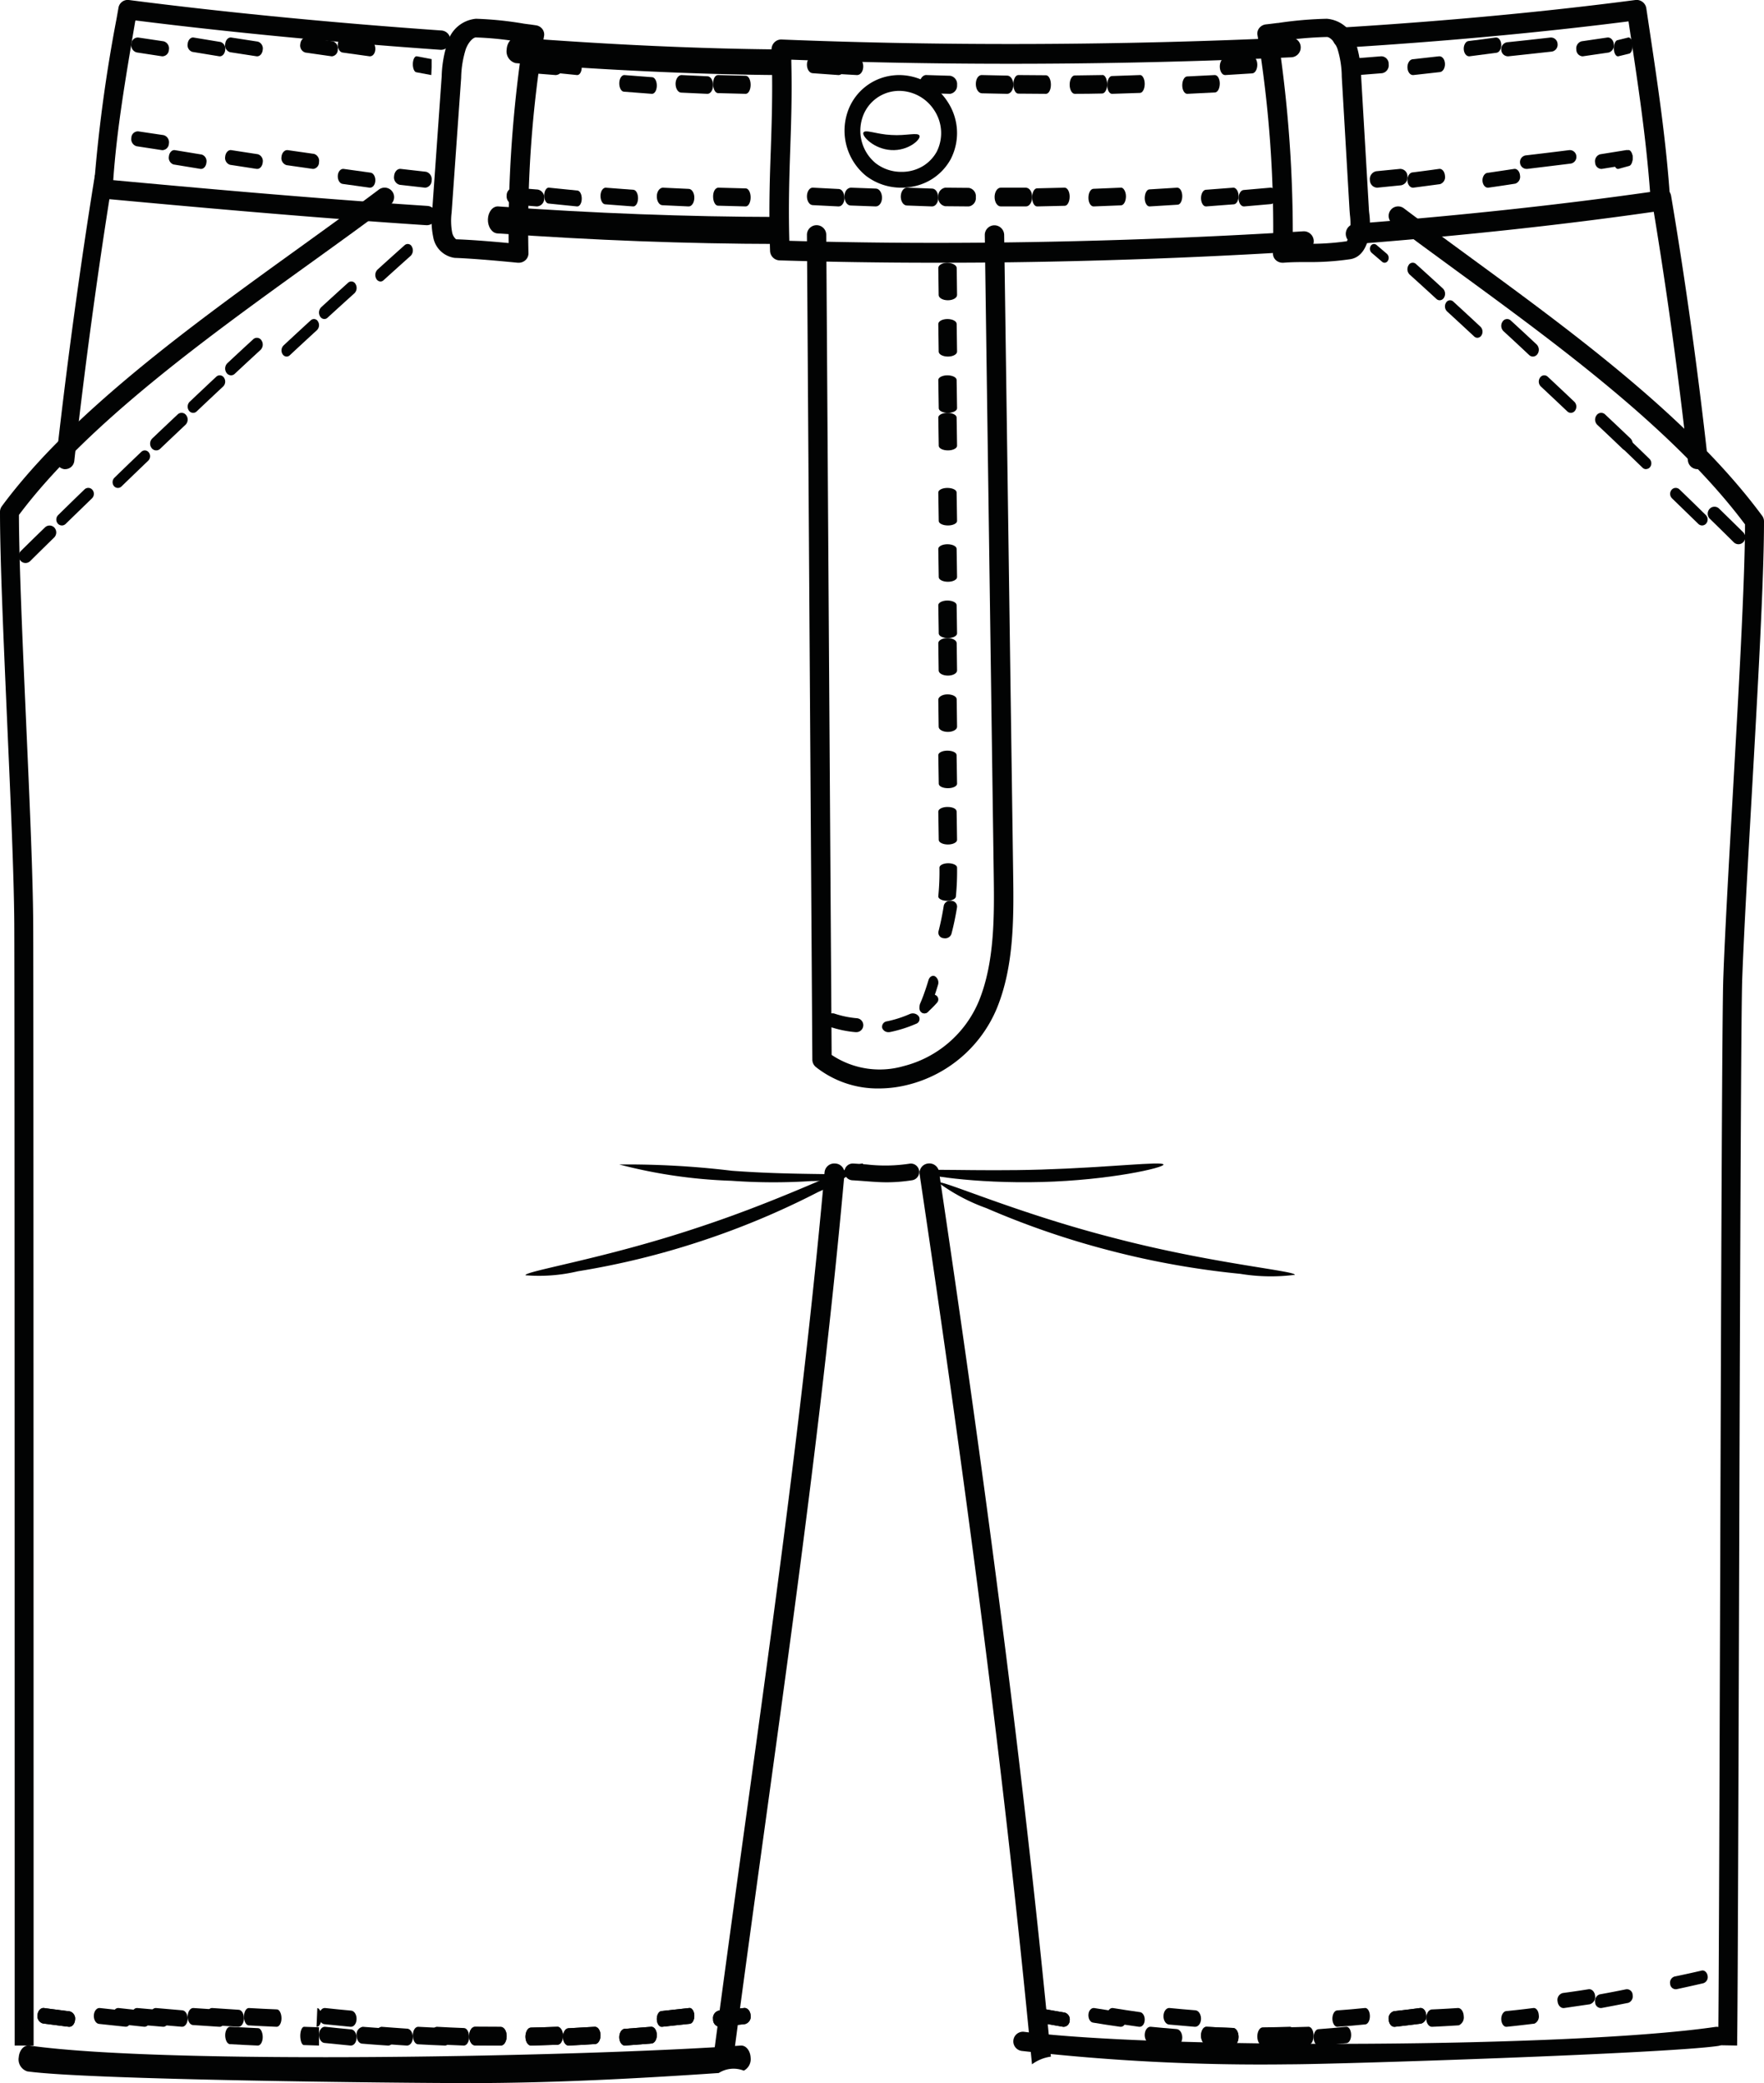 <svg id="Group_321" data-name="Group 321" xmlns="http://www.w3.org/2000/svg" width="94" height="111" viewBox="0 0 94 111">
  <path id="Fill_1" data-name="Fill 1" d="M17.759,12h-.033c-.682-.045-1.368-.091-2.054-.14C10.5,11.494,5.3,11.028.457,10.579A.511.511,0,0,1,0,10.037,80.678,80.678,0,0,1,1.211.993l.1-.566A.5.5,0,0,1,1.865,0C6.959.657,12.722,1.218,18.53,1.625A.512.512,0,0,1,19,2.156a.507.507,0,0,1-.5.5h0c-5.681-.4-11.286-.937-16.281-1.567L2.2,1.17C1.677,4.243,1.22,6.921,1.035,9.6c4.7.435,9.716.881,14.706,1.233q1.027.073,2.05.14A.515.515,0,0,1,17.759,12" transform="translate(5)" fill="#020303"/>
  <path id="Fill_3" data-name="Fill 3" d="M15.475,2h0C10.555,1.99,5.656,1.806.5,1.437.209,1.416-.014,1.078,0,.681S.26-.02.553,0c5.14.367,10.021.551,14.923.561.29,0,.525.323.524.72S15.764,2,15.475,2" transform="translate(26 11)" fill="#020303"/>
  <path id="Fill_5" data-name="Fill 5" d="M14.49,2h0C10.346,1.97,5.5,1.751.481,1.364A.642.642,0,0,1,0,.644C.017.267.256-.012.539,0c5,.385,9.829.6,13.953.633.282,0,.508.309.507.687S14.77,2,14.49,2" transform="translate(27 2)" fill="#020303"/>
  <path id="Fill_7" data-name="Fill 7" d="M8.879,12c-2.844,0-5.638-.042-8.339-.125a.525.525,0,0,1-.505-.506C.028,11.182.023,11,.02,10.82c-.049-1.828,0-3.363.055-4.847C.123,4.532.174,3.042.131,1.3c0-.2-.01-.4-.018-.6l0-.044A.533.533,0,0,1,.265.26.5.5,0,0,1,.653.106C9.366.458,18.742.422,27.768,0a.525.525,0,0,1,.544.5.526.526,0,0,1-.5.553c-8.863.413-18.062.457-26.645.127,0,.031,0,.061,0,.091.044,1.771-.008,3.277-.058,4.733S1.013,9,1.061,10.782c0,.017,0,.033,0,.05,3.487.1,7.125.133,10.819.094,5.469-.054,11.042-.257,16.566-.6a.529.529,0,0,1,.065,1.056c-5.542.347-11.134.551-16.62.605Q10.378,12,8.879,12" transform="translate(41 2)" fill="#020303"/>
  <path id="Fill_9" data-name="Fill 9" d="M1.235,13A.54.54,0,0,1,1.2,11.923c5.566-.431,10.855-1,15.729-1.693-.218-2.913-.627-5.636-1.1-8.764l-.049-.327c-4.706.6-9.827,1.072-15.23,1.405A.54.54,0,0,1,.489,1.468C6.061,1.124,11.331.632,16.152,0a.523.523,0,0,1,.578.452l.126.843c.5,3.331.932,6.208,1.143,9.358a.535.535,0,0,1-.447.571C12.523,11.957,7.046,12.552,1.275,13l-.039,0" transform="translate(71)" fill="#020303"/>
  <path id="Fill_11" data-name="Fill 11" d="M3.832,46A5.3,5.3,0,0,1,.478,44.859a.508.508,0,0,1-.19-.392L0,.513A.513.513,0,0,1,.513,0h0a.513.513,0,0,1,.516.506l.287,43.706a4.6,4.6,0,0,0,3.823.6,5.923,5.923,0,0,0,4.024-3.471c.857-2.1.821-4.631.789-6.867L9.477.523A.513.513,0,0,1,9.986.006a.521.521,0,0,1,.524.5l.478,33.952c.033,2.333.07,4.977-.864,7.263A6.953,6.953,0,0,1,5.4,45.8a6.383,6.383,0,0,1-1.567.2" transform="translate(43 12)" fill="#020303"/>
  <path id="Fill_13" data-name="Fill 13" d="M4.64,13a.337.337,0,0,1-.052,0c-1.463-.143-2.592-.23-3.355-.258a1.347,1.347,0,0,1-1.15-1.121,4.217,4.217,0,0,1-.055-1.353L.536,3.079A6.263,6.263,0,0,1,.849,1.266,1.737,1.737,0,0,1,2.359,0h.016A18.564,18.564,0,0,1,4.922.262L5.213.3l.012,0,.331.048a.522.522,0,0,1,.354.212.478.478,0,0,1,.076.392A62.081,62.081,0,0,0,5.16,12.476a.488.488,0,0,1-.16.387A.529.529,0,0,1,4.64,13ZM2.362.994h0c-.145,0-.392.235-.538.616a5.407,5.407,0,0,0-.25,1.522v.015l-.508,7.185a3.444,3.444,0,0,0,.028,1.052.651.651,0,0,0,.209.367c.639.02,1.582.087,2.8.2A68.648,68.648,0,0,1,4.859,1.258l-.048-.007-.049-.007a17.688,17.688,0,0,0-2.4-.249Z" transform="translate(23 1)" fill="#020303"/>
  <path id="Fill_15" data-name="Fill 15" d="M1.35,13a.534.534,0,0,1-.363-.139.474.474,0,0,1-.153-.38A63.555,63.555,0,0,0,.013.892.465.465,0,0,1,.094.507.529.529,0,0,1,.451.3C.656.279.861.252,1.066.226l.037,0A20.105,20.105,0,0,1,3.708,0,1.742,1.742,0,0,1,5.235,1.256,5.857,5.857,0,0,1,5.53,3.04l.413,7.05c0,.083.013.181.02.257a4.174,4.174,0,0,1-.03,1.325c-.085.306-.285,1.021-.967,1.138a14.669,14.669,0,0,1-2.364.154H2.588c-.463,0-.845.007-1.193.035A.376.376,0,0,1,1.35,13ZM3.705.971a20.463,20.463,0,0,0-2.461.212L1.134,1.2A69.989,69.989,0,0,1,1.888,12c.19-.005.38-.007.582-.01h.11a13.676,13.676,0,0,0,2.2-.137s0-.015.01-.034a2.311,2.311,0,0,0,.142-.4,3.881,3.881,0,0,0,0-.991v-.013c-.009-.1-.016-.2-.021-.276L4.5,3.093a5.126,5.126,0,0,0-.235-1.507C4.115,1.2,3.863.972,3.705.971Z" transform="translate(67 1)" fill="#020303"/>
  <path id="Fill_17" data-name="Fill 17" d="M3.041,6a3.074,3.074,0,0,1-1.9-.635A3.109,3.109,0,0,1,.149,2.02,2.883,2.883,0,0,1,2.53.026,3.02,3.02,0,0,1,2.923,0,3.082,3.082,0,0,1,5.477,1.394,3.026,3.026,0,0,1,5.66,4.483,2.924,2.924,0,0,1,4.638,5.559,3.022,3.022,0,0,1,3.041,6ZM2.92.842a2.1,2.1,0,0,0-.28.019A2.054,2.054,0,0,0,.95,2.29,2.243,2.243,0,0,0,1.667,4.7a2.219,2.219,0,0,0,1.371.458A2.177,2.177,0,0,0,4.19,4.845a2.071,2.071,0,0,0,.727-.763A2.205,2.205,0,0,0,4.774,1.86,2.238,2.238,0,0,0,2.92.842Z" transform="translate(45 4)" fill="#020303"/>
  <path id="Fill_19" data-name="Fill 19" d="M.482,16a.525.525,0,0,1-.056,0A.5.5,0,0,1,0,15.438C.539,10.579,1.283,5.1,2.043.42A.483.483,0,0,1,2.6.007a.5.5,0,0,1,.394.581C2.235,5.257,1.494,10.712.96,15.554A.49.49,0,0,1,.482,16" transform="translate(3 9)" fill="#020303"/>
  <path id="Fill_21" data-name="Fill 21" d="M2.471,15a.516.516,0,0,1-.525-.442C1.427,9.841.774,5.134.006.568A.5.5,0,0,1,.446.006a.526.526,0,0,1,.6.41C1.82,5,2.475,9.724,3,14.457a.5.5,0,0,1-.471.54.51.51,0,0,1-.054,0" transform="translate(88 10)" fill="#020303"/>
  <path id="Fill_23" data-name="Fill 23" d="M2.263,1C1.878,1,1.526.973,1.132.943.915.926.682.908.42.893A.447.447,0,0,1,.471,0C.739.016.978.034,1.2.051A8.557,8.557,0,0,0,3.487.005a.447.447,0,0,1,.135.883A8.7,8.7,0,0,1,2.263,1" transform="translate(45 62)" fill="#020303"/>
  <path id="Fill_25" data-name="Fill 25" d="M.782,99c0-3.358,0-56.623-.021-59.766-.015-2.565-.2-6.69-.376-10.679C.2,24.307,0,19.913,0,17.272a.506.506,0,0,1,.1-.3c3.7-5.012,10.2-9.7,15.946-13.84C17.521,2.067,18.916,1.061,20.192.1A.5.5,0,0,1,20.8.909c-1.283.966-2.683,1.975-4.165,3.043C11,8.009,4.629,12.6,1.009,17.439c.008,2.636.2,6.922.384,11.071.178,4,.362,8.133.377,10.718.019,3.145.02,56.413.021,59.772" transform="translate(0 10)" fill="#020303"/>
  <path id="Fill_27" data-name="Fill 27" d="M17.557,97.982c.078-4.439.152-53.487.273-56.832.087-2.432.288-5.961.5-9.7.318-5.6.648-11.394.659-14.506C15.227,11.918,9.062,7.41,3.616,3.429,2.42,2.554,1.29,1.728.2.909A.505.505,0,1,1,.809.1c1.083.815,2.21,1.639,3.4,2.512C9.765,6.673,16.057,11.274,19.9,16.482a.5.5,0,0,1,.1.3c0,3.1-.336,9.011-.661,14.729-.212,3.73-.412,7.253-.5,9.675-.12,3.336-.194,52.379-.272,56.813" transform="translate(74 11)" fill="#020303"/>
  <path id="Fill_29" data-name="Fill 29" d="M3,.239c.067.19-.591.813-1.516.757S-.071.254.006.073C.077-.133.712.16,1.5.193,2.287.248,2.935.027,3,.239" transform="translate(46 7)" fill="#020303"/>
  <path id="Fill_31" data-name="Fill 31" d="M13,.055c.024.17-2.865.834-6.485.93S-.017.595,0,.424C.015.231,2.921.432,6.5.322S12.977-.137,13,.055" transform="translate(49 62)" fill="#020303"/>
  <path id="Fill_33" data-name="Fill 33" d="M19,4.931a10.087,10.087,0,0,1-2.908-.053,44.894,44.894,0,0,1-6.9-1.228A44.7,44.7,0,0,1,2.561,1.377,9.978,9.978,0,0,1,0,.015c.09-.2,4.117,1.612,9.368,2.954C14.611,4.34,19.019,4.715,19,4.931" transform="translate(50 63)" fill="#020303"/>
  <path id="Fill_35" data-name="Fill 35" d="M0,.051A46.387,46.387,0,0,1,6.005.386C9.305.632,11.984.5,12,.65a5.141,5.141,0,0,1-1.754.284A31.158,31.158,0,0,1,5.968.919,26.939,26.939,0,0,1,0,.051" transform="translate(33 62)" fill="#020303"/>
  <path id="Fill_37" data-name="Fill 37" d="M0,5.954C-.03,5.73,4.173,5.081,9.136,3.429,14.107,1.8,17.9-.187,18,.014a9.256,9.256,0,0,1-2.394,1.5A42.687,42.687,0,0,1,9.352,4.137,42.361,42.361,0,0,1,2.789,5.743,8.982,8.982,0,0,1,0,5.954" transform="translate(28 62)" fill="#020303"/>
  <path id="Fill_39" data-name="Fill 39" d="M1.626,1H1.595A5.893,5.893,0,0,1,.258.727.373.373,0,1,1,.491.019,5.136,5.136,0,0,0,1.658.257.372.372,0,0,1,1.626,1" transform="translate(44 54)" fill="#020303"/>
  <path id="Fill_41" data-name="Fill 41" d="M.355,1A.35.35,0,0,1,.011.779.294.294,0,0,1,.268.422,6.093,6.093,0,0,0,1.478.035a.4.4,0,0,1,.481.121.27.27,0,0,1-.147.4A6.924,6.924,0,0,1,.442.991.434.434,0,0,1,.355,1" transform="translate(47 54)" fill="#020303"/>
  <path id="Fill_43" data-name="Fill 43" d="M.256,1A.256.256,0,0,1,.087.551,4.757,4.757,0,0,0,.551.087.256.256,0,0,1,.937.425,5.579,5.579,0,0,1,.425.937.259.259,0,0,1,.256,1" transform="translate(49 53)" fill="#020303"/>
  <path id="Fill_45" data-name="Fill 45" d="M.271,2a.219.219,0,0,1-.134-.047.425.425,0,0,1-.1-.488q.088-.2.167-.416Q.351.649.477.227C.532.043.69-.048.828.025A.4.4,0,0,1,.981.491Q.847.938.69,1.364.6,1.6.507,1.818A.268.268,0,0,1,.271,2" transform="translate(49 52)" fill="#020303"/>
  <path id="Fill_47" data-name="Fill 47" d="M.356,2a.43.43,0,0,1-.075-.007.3.3,0,0,1-.273-.354C.121,1.2.216.739.292.258A.347.347,0,0,1,.691,0,.312.312,0,0,1,1,.337C.919.832.82,1.313.7,1.764A.348.348,0,0,1,.356,2" transform="translate(50 48)" fill="#020303"/>
  <path id="Fill_49" data-name="Fill 49" d="M.469,2H.445C.186,1.993-.013,1.883,0,1.754A13.353,13.353,0,0,0,.062.236C.06.106.268,0,.527,0h0C.787,0,1,.1,1,.233A13.835,13.835,0,0,1,.936,1.778C.923,1.9.716,2,.469,2" transform="translate(50 46)" fill="#020303"/>
  <path id="Fill_51" data-name="Fill 51" d="M.512,2C.245,2,.026,1.892.024,1.757L0,.247C0,.112.215,0,.485,0,.791,0,.973.108.976.243L1,1.753C1,1.888.785,2,.516,2Z" transform="translate(50 43)" fill="#020303"/>
  <path id="Fill_53" data-name="Fill 53" d="M.512,2C.245,2,.028,1.9.025,1.767L0,.236C0,.107.214,0,.483,0h0C.754,0,.972.1.974.232L1,1.764C1,1.893.785,2,.516,2Z" transform="translate(50 40)" fill="#020303"/>
  <path id="Fill_55" data-name="Fill 55" d="M.51,2C.241,2,.023,1.88.02,1.73L0,.286C0,.135.215,0,.486,0h0C.759,0,.976.11.979.259L1,1.726C1,1.876.785,2,.514,2Z" transform="translate(50 37)" fill="#020303"/>
  <path id="Fill_57" data-name="Fill 57" d="M.511,2C.242,2,.023,1.88.02,1.731L0,.273C0,.123.216,0,.486,0s.49.119.493.269L1,1.727C1,1.877.785,2,.515,2Z" transform="translate(50 34)" fill="#020303"/>
  <path id="Fill_59" data-name="Fill 59" d="M.512,2C.245,2,.026,1.892.024,1.757L0,.247C0,.112.215,0,.485,0h0C.756,0,.973.108.976.243L1,1.753C1,1.888.785,2,.516,2Z" transform="translate(50 32)" fill="#020303"/>
  <path id="Fill_61" data-name="Fill 61" d="M.512,2C.245,2,.026,1.892.024,1.756L0,.248C0,.112.215,0,.485,0h0C.756,0,.973.108.976.244L1,1.753C1,1.888.785,2,.516,2Z" transform="translate(50 29)" fill="#020303"/>
  <path id="Fill_63" data-name="Fill 63" d="M.512,2C.245,2,.027,1.895.024,1.764L0,.24C0,.108.214,0,.483,0h0C.755,0,.972.105.975.236L1,1.76C1,1.892.785,2,.516,2Z" transform="translate(50 26)" fill="#020303"/>
  <path id="Fill_65" data-name="Fill 65" d="M.512,2C.245,2,.026,1.891.024,1.756L0,.248C0,.112.215,0,.485,0h0C.756,0,.973.109.976.244L1,1.753C1,1.888.785,2,.516,2Z" transform="translate(50 22)" fill="#020303"/>
  <path id="Fill_67" data-name="Fill 67" d="M.511,2C.244,2,.026,1.892.024,1.756L0,.248C0,.112.215,0,.484,0h0C.755,0,.973.108.976.244L1,1.753C1,1.888.785,2,.515,2Z" transform="translate(50 20)" fill="#020303"/>
  <path id="Fill_69" data-name="Fill 69" d="M.511,2c-.268,0-.487-.116-.49-.26L0,.264C0,.119.216,0,.486,0h0C.758,0,.976.116.978.26L1,1.736C1,1.881.785,2,.515,2Z" transform="translate(50 17)" fill="#020303"/>
  <path id="Fill_71" data-name="Fill 71" d="M.509,2C.241,2,.021,1.876.02,1.722L0,.283C0,.127.216,0,.487,0,.74.013.977.123.98.278L1,1.717C1,1.873.784,2,.513,2Z" transform="translate(50 14)" fill="#020303"/>
  <path id="Fill_73" data-name="Fill 73" d="M.359,2A.351.351,0,0,1,.1,1.885a.382.382,0,0,1,.013-.526Q.749.729,1.4.1A.351.351,0,0,1,1.9.118a.382.382,0,0,1-.016.525Q1.242,1.27.607,1.9A.353.353,0,0,1,.359,2" transform="translate(1 28)" fill="#020303"/>
  <path id="Fill_75" data-name="Fill 75" d="M.3,2a.291.291,0,0,1-.22-.1A.335.335,0,0,1,.1,1.446Q.794.763,1.5.082A.287.287,0,0,1,1.923.1.334.334,0,0,1,1.9.556Q1.2,1.235.5,1.916A.289.289,0,0,1,.3,2" transform="translate(3 26)" fill="#020303"/>
  <path id="Fill_77" data-name="Fill 77" d="M.285,2a.272.272,0,0,1-.213-.1A.333.333,0,0,1,.1,1.455Q.808.764,1.529.078a.266.266,0,0,1,.4.03A.333.333,0,0,1,1.9.547Q1.184,1.233.473,1.922A.272.272,0,0,1,.285,2" transform="translate(6 24)" fill="#020303"/>
  <path id="Fill_79" data-name="Fill 79" d="M.325,2a.31.31,0,0,1-.247-.126.39.39,0,0,1,.035-.509Q.787.723,1.466.085a.3.3,0,0,1,.458.043.388.388,0,0,1-.039.507Q1.207,1.273.536,1.913A.3.3,0,0,1,.325,2" transform="translate(8 22)" fill="#020303"/>
  <path id="Fill_81" data-name="Fill 81" d="M.293,2a.279.279,0,0,1-.225-.12.367.367,0,0,1,.038-.47Q.811.741,1.522.076a.268.268,0,0,1,.412.047.367.367,0,0,1-.041.47Q1.184,1.255.48,1.923A.269.269,0,0,1,.293,2" transform="translate(10 20)" fill="#020303"/>
  <path id="Fill_83" data-name="Fill 83" d="M.312,2a.3.3,0,0,1-.244-.136.4.4,0,0,1,.048-.51Q.8.713,1.494.078a.285.285,0,0,1,.439.06.4.4,0,0,1-.052.51Q1.193,1.28.508,1.92a.284.284,0,0,1-.2.08" transform="translate(12 18)" fill="#020303"/>
  <path id="Fill_85" data-name="Fill 85" d="M.274,2a.259.259,0,0,1-.216-.127.374.374,0,0,1,.048-.461Q.831.735,1.56.068a.245.245,0,0,1,.384.061A.373.373,0,0,1,1.892.59q-.726.665-1.45,1.341A.246.246,0,0,1,.274,2" transform="translate(15 17)" fill="#020303"/>
  <path id="Fill_87" data-name="Fill 87" d="M.284,2a.267.267,0,0,1-.227-.139.4.4,0,0,1,.057-.487Q.83.715,1.548.068a.251.251,0,0,1,.4.074.4.4,0,0,1-.061.486q-.716.645-1.431,1.3A.252.252,0,0,1,.284,2" transform="translate(17 15)" fill="#020303"/>
  <path id="Fill_89" data-name="Fill 89" d="M.277,2a.264.264,0,0,1-.225-.144.409.409,0,0,1,.062-.487Q.839.71,1.563.065a.242.242,0,0,1,.386.083.408.408,0,0,1-.066.485q-.721.644-1.444,1.3A.238.238,0,0,1,.277,2" transform="translate(20 13)" fill="#020303"/>
  <path id="Fill_91" data-name="Fill 91" d="M1.641,2a.352.352,0,0,1-.248-.1Q.758,1.27.113.643A.381.381,0,0,1,.1.117.351.351,0,0,1,.605.1Q1.25.729,1.888,1.359a.382.382,0,0,1,.013.526A.353.353,0,0,1,1.641,2" transform="translate(91 27)" fill="#020303"/>
  <path id="Fill_93" data-name="Fill 93" d="M1.7,2a.287.287,0,0,1-.2-.084Q.8,1.235.1.556A.335.335,0,0,1,.077.1.287.287,0,0,1,.5.083q.706.68,1.4,1.364a.335.335,0,0,1,.018.451A.289.289,0,0,1,1.7,2" transform="translate(89 26)" fill="#020303"/>
  <path id="Fill_95" data-name="Fill 95" d="M1.715,2a.268.268,0,0,1-.188-.078Q.817,1.233.1.547A.333.333,0,0,1,.07.107a.267.267,0,0,1,.4-.03Q1.192.764,1.9,1.455a.333.333,0,0,1,.024.44.272.272,0,0,1-.213.1" transform="translate(86 23)" fill="#020303"/>
  <path id="Fill_97" data-name="Fill 97" d="M1.675,2a.3.3,0,0,1-.211-.087Q.792,1.272.115.636A.388.388,0,0,1,.077.128.3.3,0,0,1,.534.085q.679.638,1.353,1.281a.389.389,0,0,1,.034.509A.309.309,0,0,1,1.675,2" transform="translate(85 22)" fill="#020303"/>
  <path id="Fill_99" data-name="Fill 99" d="M1.707,2a.27.27,0,0,1-.187-.077Q.816,1.256.107.593A.366.366,0,0,1,.066.123.267.267,0,0,1,.478.076q.71.664,1.416,1.333a.367.367,0,0,1,.038.47A.279.279,0,0,1,1.707,2" transform="translate(82 20)" fill="#020303"/>
  <path id="Fill_101" data-name="Fill 101" d="M1.687,2a.284.284,0,0,1-.2-.08Q.807,1.28.119.648A.4.4,0,0,1,.068.138.284.284,0,0,1,.506.078Q1.2.712,1.883,1.354a.4.4,0,0,1,.048.51A.3.3,0,0,1,1.687,2" transform="translate(80 17)" fill="#020303"/>
  <path id="Fill_103" data-name="Fill 103" d="M1.726,2a.245.245,0,0,1-.168-.069Q.833,1.256.107.59A.374.374,0,0,1,.056.129.245.245,0,0,1,.44.068q.728.667,1.454,1.345a.374.374,0,0,1,.048.461A.26.26,0,0,1,1.726,2" transform="translate(77 16)" fill="#020303"/>
  <path id="Fill_105" data-name="Fill 105" d="M1.716,2a.251.251,0,0,1-.17-.069Q.832,1.274.115.628A.4.4,0,0,1,.055.142a.251.251,0,0,1,.4-.074q.718.647,1.435,1.306a.4.4,0,0,1,.057.488A.268.268,0,0,1,1.716,2" transform="translate(75 14)" fill="#020303"/>
  <path id="Fill_107" data-name="Fill 107" d="M.781,1A.2.2,0,0,1,.653.951L.091.47A.292.292,0,0,1,.041.108.2.2,0,0,1,.347.049L.91.53A.292.292,0,0,1,.958.893.209.209,0,0,1,.781,1" transform="translate(73 13)" fill="#020303"/>
  <path id="Fill_109" data-name="Fill 109" d="M1.673,1a.283.283,0,0,1-.041,0L.287.794A.39.39,0,0,1,0,.35.348.348,0,0,1,.368,0l1.345.2A.39.39,0,0,1,2,.651.357.357,0,0,1,1.673,1" transform="translate(7 2)" fill="#020303"/>
  <path id="Fill_111" data-name="Fill 111" d="M1.719,1a.2.2,0,0,1-.033,0L.248.764A.376.376,0,0,1,0,.338C.02.128.163-.023.315,0L1.752.237A.374.374,0,0,1,2,.662C1.982.856,1.86,1,1.719,1" transform="translate(10 2)" fill="#020303"/>
  <path id="Fill_113" data-name="Fill 113" d="M1.709,1,1.676,1,.259.782A.382.382,0,0,1,0,.347C.02.132.164-.023.325,0L1.741.218A.382.382,0,0,1,2,.652C1.982.852,1.855,1,1.709,1" transform="translate(12 2)" fill="#020303"/>
  <path id="Fill_115" data-name="Fill 115" d="M1.7,1,1.668,1Q.968.9.269.8A.39.39,0,0,1,0,.359C.019.137.169-.019.333,0q.7.1,1.4.2A.389.389,0,0,1,2,.639.35.35,0,0,1,1.7,1" transform="translate(16 2)" fill="#020303"/>
  <path id="Fill_117" data-name="Fill 117" d="M1.718,1H1.692C1.212.934.733.869.254.8.1.779-.014.582,0,.362S.151-.019.309,0L1.745.2C1.9.219,2.013.416,2,.636S1.862,1,1.718,1" transform="translate(18 2)" fill="#020303"/>
  <path id="Fill_119" data-name="Fill 119" d="M.983,1,.179.849C.071.829-.009.622,0,.388S.107-.022.214,0L1,.15V.576Z" transform="translate(22 3)" fill="#020303"/>
  <path id="Fill_121" data-name="Fill 121" d="M1.623,1H1.6L.351.9A.431.431,0,0,1,0,.419.4.4,0,0,1,.4,0L1.647.1A.429.429,0,0,1,2,.579.413.413,0,0,1,1.623,1" transform="translate(28 3)" fill="#020303"/>
  <path id="Fill_123" data-name="Fill 123" d="M1.762,1H1.749Q.987.927.224.845C.093.832-.007.632,0,.4S.121-.021.253,0q.761.081,1.522.154C1.906.168,2.006.367,2,.6s-.112.4-.238.4" transform="translate(29 3)" fill="#020303"/>
  <path id="Fill_125" data-name="Fill 125" d="M1.746,1H1.735Q.989.947.242.886C.1.874-.006.666,0,.422S.13,0,.266,0q.745.061,1.49.114c.14.01.249.216.244.461S1.882,1,1.746,1" transform="translate(33 4)" fill="#020303"/>
  <path id="Fill_127" data-name="Fill 127" d="M1.7,1H1.689Q.991.971.293.935C.126.927-.005.711,0,.452S.158,0,.313,0q.7.035,1.392.065c.167.007.3.222.295.48S1.861,1,1.7,1" transform="translate(36 4)" fill="#020303"/>
  <path id="Fill_129" data-name="Fill 129" d="M1.738,1h0Q1,.986.257.962C.113.957,0,.739,0,.472S.1,0,.266,0Q1,.023,1.741.038c.144,0,.261.22.259.485S1.882,1,1.738,1" transform="translate(38 4)" fill="#020303"/>
  <path id="Fill_131" data-name="Fill 131" d="M1.673,1a.283.283,0,0,1-.041,0L.287.794A.389.389,0,0,1,0,.349.35.35,0,0,1,.369,0l1.343.2A.391.391,0,0,1,2,.651.358.358,0,0,1,1.673,1" transform="translate(7 7)" fill="#020303"/>
  <path id="Fill_133" data-name="Fill 133" d="M1.719,1a.2.2,0,0,1-.034,0L.248.764A.377.377,0,0,1,0,.337C.021.127.164-.02.315,0L1.752.236A.375.375,0,0,1,2,.662C1.981.857,1.86,1,1.719,1" transform="translate(9 8)" fill="#020303"/>
  <path id="Fill_135" data-name="Fill 135" d="M1.709,1,1.676,1,.259.782A.382.382,0,0,1,0,.348C.02.133.166-.025.325,0L1.741.218A.382.382,0,0,1,2,.651C1.982.852,1.855,1,1.709,1" transform="translate(12 8)" fill="#020303"/>
  <path id="Fill_137" data-name="Fill 137" d="M1.7,1,1.668,1,.27.8A.389.389,0,0,1,0,.359C.019.139.169-.02.333,0l1.4.2A.389.389,0,0,1,2,.64.35.35,0,0,1,1.7,1" transform="translate(15 8)" fill="#020303"/>
  <path id="Fill_139" data-name="Fill 139" d="M1.718,1H1.692L.255.8C.1.779-.013.583,0,.362S.156-.018.309,0L1.745.2C1.9.219,2.013.415,2,.636S1.862,1,1.718,1" transform="translate(18 9)" fill="#020303"/>
  <path id="Fill_141" data-name="Fill 141" d="M1.672,1H1.644L.3.848A.406.406,0,0,1,0,.388C.017.154.176-.022.357,0L1.7.153A.406.406,0,0,1,2,.612.375.375,0,0,1,1.672,1" transform="translate(21 9)" fill="#020303"/>
  <path id="Fill_143" data-name="Fill 143" d="M1.621,1H1.6L.364.9A.439.439,0,0,1,0,.42.405.405,0,0,1,.4,0l1.25.1A.43.43,0,0,1,2,.579.414.414,0,0,1,1.621,1" transform="translate(27 10)" fill="#020303"/>
  <path id="Fill_145" data-name="Fill 145" d="M1.762,1H1.749Q.987.927.224.845C.093.832-.007.631,0,.4S.121-.018.253,0q.761.081,1.522.154C1.906.168,2.006.367,2,.6s-.112.4-.238.4" transform="translate(29 10)" fill="#020303"/>
  <path id="Fill_147" data-name="Fill 147" d="M1.746,1H1.735Q.989.947.242.886C.1.874-.006.666,0,.422S.128.013.266,0q.746.061,1.49.114c.14.01.249.216.244.461S1.882,1,1.746,1" transform="translate(32 10)" fill="#020303"/>
  <path id="Fill_149" data-name="Fill 149" d="M1.7,1H1.689Q.991.971.293.935C.126.927-.005.711,0,.452S.157.01.313,0q.7.035,1.392.065c.167.007.3.222.295.48S1.861,1,1.7,1" transform="translate(35 10)" fill="#020303"/>
  <path id="Fill_151" data-name="Fill 151" d="M1.738,1h0Q1,.986.257.961C.113.956,0,.737,0,.472S.112.017.266,0Q1,.024,1.741.039c.144,0,.261.22.259.485S1.882,1,1.738,1" transform="translate(38 10)" fill="#020303"/>
  <path id="Fill_153" data-name="Fill 153" d="M1.691,1H1.676Q.984.952.293.9C.122.885-.008.673,0,.425S.156,0,.325,0q.69.053,1.38.1c.17.012.3.223.294.47S1.855,1,1.691,1" transform="translate(43 3)" fill="#020303"/>
  <path id="Fill_155" data-name="Fill 155" d="M1.671,1H1.658L.315.922C.133.911-.008.7,0,.441A.416.416,0,0,1,.343,0L1.684.078C1.865.088,2.007.3,2,.557S1.847,1,1.671,1" transform="translate(44 3)" fill="#020303"/>
  <path id="Fill_157" data-name="Fill 157" d="M1.625,1H1.616L.366.964A.444.444,0,0,1,0,.471C.005.206.18-.023.385,0L1.632.038A.444.444,0,0,1,2,.529.436.436,0,0,1,1.625,1" transform="translate(49 4)" fill="#020303"/>
  <path id="Fill_159" data-name="Fill 159" d="M1.672,1h0L.323.972C.142.968,0,.747,0,.478S.135-.018.333,0L1.676.029C1.857.032,2,.251,2,.52S1.851,1,1.672,1" transform="translate(52 4)" fill="#020303"/>
  <path id="Fill_161" data-name="Fill 161" d="M1.738,1h0Q1,1,.26.989C.115.988,0,.765,0,.492S.118,0,.262,0h0Q1,.01,1.738.011c.145,0,.262.221.262.5S1.883,1,1.738,1" transform="translate(54 4)" fill="#020303"/>
  <path id="Fill_163" data-name="Fill 163" d="M.272,1C.122,1,0,.782,0,.512S.121.022.271.021Q1,.016,1.727,0C1.879-.034,2,.218,2,.489s-.119.492-.269.494Q1,1,.272,1Z" transform="translate(57 4)" fill="#020303"/>
  <path id="Fill_165" data-name="Fill 165" d="M.254,1C.115,1,0,.792,0,.533S.11.056.25.052Q1,.03,1.741,0C1.872-.023,2,.2,2,.466s-.108.479-.248.485Q1,.979.258,1Z" transform="translate(59 4)" fill="#020303"/>
  <path id="Fill_167" data-name="Fill 167" d="M.262,1C.12,1,0,.8,0,.549S.11.081.255.074Q.993.04,1.73,0C1.877-.006,2,.192,2,.449s-.109.47-.253.477Q1.007.966.269,1Z" transform="translate(63 4)" fill="#020303"/>
  <path id="Fill_169" data-name="Fill 169" d="M.281,1C.131,1,.006.807,0,.561S.116.1.271.09Q.99.048,1.707,0c.161.005.286.184.292.436S1.885.9,1.73.91Q1.011.958.292,1Z" transform="translate(65 3)" fill="#020303"/>
  <path id="Fill_171" data-name="Fill 171" d="M.373,1A.411.411,0,0,1,0,.579.429.429,0,0,1,.349.1L1.6,0A.4.4,0,0,1,2,.42.428.428,0,0,1,1.653.9L.4,1H.373" transform="translate(72 3)" fill="#020303"/>
  <path id="Fill_173" data-name="Fill 173" d="M.29,1C.139,1,.012.831,0,.609S.109.175.269.158Q.978.081,1.687,0c.165-.011.3.156.312.388s-.107.435-.266.453Q1.023.924.312,1H.29" transform="translate(75 3)" fill="#020303"/>
  <path id="Fill_175" data-name="Fill 175" d="M.281,1C.136,1,.014.839,0,.627S.1.2.258.186Q.976.1,1.693,0c.16-.024.292.145.306.369s-.1.423-.255.444Q1.025.91.306,1H.281" transform="translate(78 2)" fill="#020303"/>
  <path id="Fill_177" data-name="Fill 177" d="M.346,1A.358.358,0,0,1,0,.661.368.368,0,0,1,.313.252Q1.466.132,2.618,0A.356.356,0,0,1,3,.337a.369.369,0,0,1-.309.412Q1.536.877.379,1H.346" transform="translate(80 2)" fill="#020303"/>
  <path id="Fill_179" data-name="Fill 179" d="M.314,1A.356.356,0,0,1,0,.64.391.391,0,0,1,.281.2L1.65,0c.176-.02.328.135.348.357A.393.393,0,0,1,1.721.8L.348,1,.314,1" transform="translate(84 2)" fill="#020303"/>
  <path id="Fill_181" data-name="Fill 181" d="M.212,1C.106,1,.014.838,0,.619-.012.383.071.169.188.142L.762,0C.875-.025.985.142,1,.379S.929.83.813.859L.237,1A.1.1,0,0,1,.212,1" transform="translate(86 2)" fill="#020303"/>
  <path id="Fill_183" data-name="Fill 183" d="M1.692,1h-.01Q.99.967.3.93C.127.92-.005.7,0,.449S.147-.015.32,0Q1.011.038,1.7.071c.17.009.3.222.3.479S1.857,1,1.692,1" transform="translate(43 10)" fill="#020303"/>
  <path id="Fill_185" data-name="Fill 185" d="M1.671,1H1.663L.32.951C.138.944,0,.726,0,.463S.144.015.337,0L1.679.049C1.861.056,2,.273,2,.536S1.849,1,1.671,1" transform="translate(45 10)" fill="#020303"/>
  <path id="Fill_187" data-name="Fill 187" d="M1.672,1H1.663Q.992.977.32.951C.138.945-.005.725,0,.463S.162-.011.338,0q.67.027,1.341.049C1.86.055,2,.273,2,.535S1.849,1,1.672,1" transform="translate(48 10)" fill="#020303"/>
  <path id="Fill_189" data-name="Fill 189" d="M1.624,1h0L.372.989A.45.45,0,0,1,0,.491.447.447,0,0,1,.375,0h0L1.626.011A.449.449,0,0,1,2,.507.448.448,0,0,1,1.624,1" transform="translate(50 10)" fill="#020303"/>
  <path id="Fill_191" data-name="Fill 191" d="M.328,1C.147,1,0,.778,0,.5s.146-.5.328-.5L1.67,0c.2.013.329.221.33.5s-.145.5-.327.5L.328,1Z" transform="translate(53 10)" fill="#020303"/>
  <path id="Fill_193" data-name="Fill 193" d="M.262,1C.119,1,0,.787,0,.522S.115.037.259.035Q1,.02,1.734,0h0C1.881,0,2,.212,2,.476s-.113.486-.258.49Q1,.986.265,1Z" transform="translate(55 10)" fill="#020303"/>
  <path id="Fill_195" data-name="Fill 195" d="M.271,1C.124,1,0,.8,0,.539S.116.066.266.061Q.994.035,1.722,0C1.856-.028,2,.2,2,.46s-.114.476-.264.482C1.25.963.763.984.277,1Z" transform="translate(58 10)" fill="#020303"/>
  <path id="Fill_197" data-name="Fill 197" d="M.254,1C.118,1,0,.806,0,.56S.106.1.246.092Q.992.05,1.737,0c.14.005.258.186.263.438S1.9.9,1.756.908Q1.009.957.262,1Z" transform="translate(61 10)" fill="#020303"/>
  <path id="Fill_199" data-name="Fill 199" d="M.262,1C.122,1,.006.814,0,.575S.107.124.251.113Q.989.06,1.726,0c.136,0,.267.178.274.423s-.1.453-.249.464Q1.012.946.273,1Z" transform="translate(64 10)" fill="#020303"/>
  <path id="Fill_201" data-name="Fill 201" d="M.281,1C.133,1,.009.819,0,.586S.111.138.267.125Q.984.066,1.7,0c.151-.02.288.17.3.412s-.11.449-.265.462Q1.015.94.3,1Z" transform="translate(66 10)" fill="#020303"/>
  <path id="Fill_203" data-name="Fill 203" d="M.373,1A.4.4,0,0,1,0,.6.422.422,0,0,1,.343.124L1.6,0A.39.39,0,0,1,2,.4a.423.423,0,0,1-.341.474L.4,1H.373" transform="translate(73 9)" fill="#020303"/>
  <path id="Fill_205" data-name="Fill 205" d="M.291,1C.141,1,.015.842,0,.63S.1.208.264.188Q.974.1,1.683,0c.161-.024.3.144.316.367a.393.393,0,0,1-.261.445Q1.028.908.317,1H.291" transform="translate(75 9)" fill="#020303"/>
  <path id="Fill_207" data-name="Fill 207" d="M.282,1C.139,1,.017.849,0,.646S.1.235.253.213Q.971.109,1.688,0c.151-.021.294.134.31.351a.384.384,0,0,1-.25.435Q1.03.9.311,1L.282,1" transform="translate(79 9)" fill="#020303"/>
  <path id="Fill_209" data-name="Fill 209" d="M.346,1A.351.351,0,0,1,0,.68a.358.358,0,0,1,.306-.4Q1.461.146,2.612,0A.35.35,0,0,1,3,.317a.358.358,0,0,1-.3.4Q1.54.861.385,1L.346,1" transform="translate(81 8)" fill="#020303"/>
  <path id="Fill_211" data-name="Fill 211" d="M.314,1A.348.348,0,0,1,0,.658.383.383,0,0,1,.276.22L1.645,0c.168-.033.33.123.353.337A.384.384,0,0,1,1.725.78L.354,1a.273.273,0,0,1-.04,0" transform="translate(85 8)" fill="#020303"/>
  <path id="Fill_213" data-name="Fill 213" d="M.212,1C.107,1,.016.846,0,.633-.014.4.068.191.185.16L.759,0C.874-.031.982.135,1,.366S.932.81.816.842L.241,1A.1.1,0,0,1,.212,1" transform="translate(86 8)" fill="#020303"/>
  <path id="Fill_215" data-name="Fill 215" d="M1.693,1a.225.225,0,0,1-.041,0Q.956.88.262.753A.375.375,0,0,1,0,.322.329.329,0,0,1,.353,0q.689.128,1.381.243A.373.373,0,0,1,2,.671a.337.337,0,0,1-.3.329" transform="translate(55 107)" fill="#020303"/>
  <path id="Fill_217" data-name="Fill 217" d="M1.73,1H1.7Q.971.9.24.777C.091.752-.015.559,0,.345S.155-.015.3,0q.726.119,1.455.22C1.9.242,2.013.433,2,.648S1.868,1,1.73,1" transform="translate(59 107)" fill="#020303"/>
  <path id="Fill_219" data-name="Fill 219" d="M1.686,1H1.668Q.98.946.293.881C.12.864-.011.654,0,.411S.155-.024.336,0Q1.018.067,1.7.121c.173.012.306.221.3.464S1.851,1,1.686,1" transform="translate(62 107)" fill="#020303"/>
  <path id="Fill_221" data-name="Fill 221" d="M1.708,1H1.7Q.992.978.282.938C.121.929-.005.712,0,.453S.144-.014.3,0q.706.04,1.412.062C1.875.067,2,.281,2,.54S1.867,1,1.708,1" transform="translate(64 108)" fill="#020303"/>
  <path id="Fill_223" data-name="Fill 223" d="M.291,1C.131,1,0,.784,0,.516S.129.031.29.03Q1,.025,1.7,0C1.879-.027,2,.21,2,.477s-.125.49-.286.5Q1,.994.293,1Z" transform="translate(68 108)" fill="#020303"/>
  <path id="Fill_225" data-name="Fill 225" d="M.261,1C.122,1,.006.817,0,.582S.106.137.25.128Q.987.075,1.723,0c.147-.028.268.169.276.41S1.9.86,1.755.873Q1.014.949.272,1Z" transform="translate(71 107)" fill="#020303"/>
  <path id="Fill_227" data-name="Fill 227" d="M.3,1C.145,1,.014.836,0,.617A.4.4,0,0,1,.277.17Q.975.093,1.671,0c.171-.021.312.146.328.375A.4.4,0,0,1,1.728.83Q1.027.922.325,1H.3" transform="translate(74 107)" fill="#020303"/>
  <path id="Fill_229" data-name="Fill 229" d="M.114,0C.249.024.349.268.337.544.326.8.218,1,.093,1A.1.1,0,0,1,.071,1" transform="translate(16.796 107)" fill="#020303"/>
  <path id="Fill_231" data-name="Fill 231" d="M1.7,1h-.02Q.979.935.281.861C.114.842-.012.635,0,.4S.156-.015.327,0q.694.075,1.39.139C1.883.155,2.01.36,2,.6s-.144.4-.3.4" transform="translate(17 107)" fill="#020303"/>
  <path id="Fill_233" data-name="Fill 233" d="M1.688,1H1.675Q.985.957.3.9C.124.89-.009.677,0,.427A.408.408,0,0,1,.329,0Q1.015.053,1.7.1c.172.011.306.222.3.472S1.854,1,1.688,1" transform="translate(20 108)" fill="#020303"/>
  <path id="Fill_235" data-name="Fill 235" d="M1.722,1H1.715Q.992.973.27.933C.116.925,0,.709,0,.451S.129-.006.288,0q.72.04,1.44.067C1.882.073,2,.286,2,.544S1.873,1,1.722,1" transform="translate(23 108)" fill="#020303"/>
  <path id="Fill_237" data-name="Fill 237" d="M1.517,1Q.913,1,.309.992C.137.99,0,.767,0,.492S.14,0,.311,0h0c.458.006.917.006,1.374.007h0C1.861.007,2,.228,2,.5s-.139.5-.311.5H1.517" transform="translate(25 108)" fill="#020303"/>
  <path id="Fill_239" data-name="Fill 239" d="M.294,1C.133,1,0,.79,0,.528S.127.047.29.043Q1,.027,1.7,0c.141-.018.3.2.3.468s-.125.484-.287.489Q1.005.984.3,1Z" transform="translate(28 108)" fill="#020303"/>
  <path id="Fill_241" data-name="Fill 241" d="M.293,1C.135,1,.005.8,0,.554S.122.088.284.079Q.989.045,1.695,0c.163-.006.3.188.305.442s-.12.469-.282.478Q1.01.966.3,1Z" transform="translate(30 108)" fill="#020303"/>
  <path id="Fill_243" data-name="Fill 243" d="M.293,1C.138,1,.008.814,0,.576S.118.121.279.11Q.986.059,1.691,0c.163-.018.3.174.309.42S1.884.877,1.722.89Q1.015.949.307,1Z" transform="translate(33 108)" fill="#020303"/>
  <path id="Fill_245" data-name="Fill 245" d="M.257,1C.122,1,.009.829,0,.607S.1.177.241.163Q.983.087,1.725,0c.137-.027.265.158.275.389S1.9.823,1.761.84Q1.017.925.274,1H.257" transform="translate(35 107)" fill="#020303"/>
  <path id="Fill_247" data-name="Fill 247" d="M.33,1A.38.38,0,0,1,0,.6a.409.409,0,0,1,.3-.461Q.974.076,1.642,0c.181-.026.341.155.357.392a.412.412,0,0,1-.3.464Q1.026.931.355,1H.33" transform="translate(38 107)" fill="#020303"/>
  <path id="Fill_249" data-name="Fill 249" d="M6.513,0A.52.52,0,0,0,5.939.46C4.916,11.921,3.287,23.732,1.71,35.156,1.134,39.332.555,43.536,0,47.755A2.588,2.588,0,0,1,1.038,48c.56-4.257,1.144-8.5,1.726-12.715C4.342,23.851,5.973,12.027,7,.544A.511.511,0,0,0,6.513,0" transform="translate(38 62)" fill="#020303"/>
  <path id="Fill_251" data-name="Fill 251" d="M7,47.591C5.437,31.239,3.243,15.234,1.037.431A.52.52,0,0,0,.447,0,.506.506,0,0,0,.005.574C2.223,15.458,4.429,31.558,5.992,48A2.176,2.176,0,0,1,7,47.591" transform="translate(49 62)" fill="#020303"/>
  <path id="Fill_253" data-name="Fill 253" d="M38.633,1.339A.69.69,0,0,0,39,.654c-.015-.38-.248-.675-.535-.653C30.305.584,7.933,1.04.562,0,.282-.037.031.24,0,.619a.667.667,0,0,0,.454.757C3.686,1.83,20.318,2,24.024,2,28.437,2,33,1.757,37.3,1.463a1.471,1.471,0,0,1,1.335-.125" transform="translate(1 109)" fill="#020303"/>
  <path id="Fill_255" data-name="Fill 255" d="M14.679,2A112.324,112.324,0,0,1,.447,1.286.513.513,0,0,1,.575.268C7.9,1.2,29.813,1.119,37.416.005a.513.513,0,0,1,.147,1.015c-2.773.406-20.2.98-22.884.98" transform="translate(54 108)" fill="#020303"/>
  <path id="Fill_257" data-name="Fill 257" d="M1.693,1a.225.225,0,0,1-.041,0Q.956.88.262.753A.375.375,0,0,1,0,.322.329.329,0,0,1,.353,0q.689.128,1.381.243A.373.373,0,0,1,2,.671a.337.337,0,0,1-.3.329" transform="translate(55 107)" fill="#020303"/>
  <path id="Fill_259" data-name="Fill 259" d="M1.73,1H1.7Q.971.9.24.777C.091.752-.015.559,0,.345S.155-.015.3,0q.726.119,1.455.22C1.9.242,2.013.433,2,.648S1.868,1,1.73,1" transform="translate(58 107)" fill="#020303"/>
  <path id="Fill_261" data-name="Fill 261" d="M1.686,1H1.668Q.98.946.293.881C.12.864-.011.654,0,.411S.155-.024.336,0Q1.018.067,1.7.121c.173.012.306.221.3.464S1.851,1,1.686,1" transform="translate(61 108)" fill="#020303"/>
  <path id="Fill_263" data-name="Fill 263" d="M1.708,1H1.7Q.992.978.282.938C.121.929-.005.712,0,.453S.144-.014.3,0q.706.04,1.412.062C1.875.067,2,.281,2,.54S1.867,1,1.708,1" transform="translate(64 108)" fill="#020303"/>
  <path id="Fill_265" data-name="Fill 265" d="M.291,1C.131,1,0,.784,0,.516S.129.031.29.03Q1,.025,1.7,0C1.879-.027,2,.21,2,.477s-.125.49-.286.5Q1,.994.293,1Z" transform="translate(67 108)" fill="#020303"/>
  <path id="Fill_267" data-name="Fill 267" d="M.261,1C.122,1,.006.817,0,.582S.106.137.25.128Q.987.075,1.723,0c.147-.028.268.169.276.41S1.9.86,1.755.873Q1.014.949.272,1Z" transform="translate(70 108)" fill="#020303"/>
  <path id="Fill_269" data-name="Fill 269" d="M.3,1C.145,1,.014.836,0,.617A.4.4,0,0,1,.277.17Q.975.093,1.671,0c.171-.021.312.146.328.375A.4.4,0,0,1,1.728.83Q1.027.922.325,1H.3" transform="translate(74 107)" fill="#020303"/>
  <path id="Fill_271" data-name="Fill 271" d="M1.7,1h-.02Q.979.935.281.861C.114.842-.012.635,0,.4S.156-.015.327,0q.694.075,1.39.139C1.883.155,2.01.36,2,.6s-.144.4-.3.4" transform="translate(17 108)" fill="#020303"/>
  <path id="Fill_273" data-name="Fill 273" d="M1.688,1H1.675Q.985.957.3.9C.124.89-.009.677,0,.427A.408.408,0,0,1,.329,0Q1.015.053,1.7.1c.172.011.306.222.3.472S1.854,1,1.688,1" transform="translate(19 108)" fill="#020303"/>
  <path id="Fill_275" data-name="Fill 275" d="M1.722,1H1.715Q.992.973.27.933C.116.925,0,.709,0,.451S.129-.006.288,0q.72.04,1.44.067C1.882.073,2,.286,2,.544S1.873,1,1.722,1" transform="translate(22 108)" fill="#020303"/>
  <path id="Fill_277" data-name="Fill 277" d="M1.517,1Q.913,1,.309.992C.137.99,0,.767,0,.492S.14,0,.311,0h0c.458.006.917.006,1.374.007h0C1.861.007,2,.228,2,.5s-.139.5-.311.5H1.517" transform="translate(25 108)" fill="#020303"/>
  <path id="Fill_279" data-name="Fill 279" d="M.294,1C.133,1,0,.79,0,.528S.127.047.29.043Q1,.027,1.7,0c.141-.018.3.2.3.468s-.125.484-.287.489Q1.005.984.3,1Z" transform="translate(28 108)" fill="#020303"/>
  <path id="Fill_281" data-name="Fill 281" d="M.293,1C.135,1,.005.8,0,.554S.122.088.284.079Q.989.045,1.695,0c.163-.006.3.188.305.442s-.12.469-.282.478Q1.01.966.3,1Z" transform="translate(30 108)" fill="#020303"/>
  <path id="Fill_283" data-name="Fill 283" d="M.293,1C.138,1,.008.814,0,.576S.118.121.28.11Q.986.059,1.691,0c.163-.018.3.174.309.42S1.885.877,1.723.89Q1.015.949.307,1Z" transform="translate(33 108)" fill="#020303"/>
  <path id="Fill_285" data-name="Fill 285" d="M.257,1C.122,1,.009.829,0,.607S.1.177.241.163Q.983.087,1.725,0c.137-.027.265.158.275.389S1.9.823,1.761.84Q1.017.925.274,1H.257" transform="translate(35 107)" fill="#020303"/>
  <path id="Fill_287" data-name="Fill 287" d="M.33,1A.38.38,0,0,1,0,.6a.409.409,0,0,1,.3-.461Q.974.076,1.642,0c.181-.026.341.155.357.392a.412.412,0,0,1-.3.464Q1.026.931.355,1H.33" transform="translate(38 107)" fill="#020303"/>
  <path id="Fill_289" data-name="Fill 289" d="M1.75.916a.188.188,0,0,1-.041.008C1.244.953.778.98.314,1,.146,1.007,0,.807,0,.551S.13.09.3.076Q.989.046,1.682,0C1.85-.01,1.993.187,2,.442a.458.458,0,0,1-.25.474" transform="translate(76 107)" fill="#020303"/>
  <path id="Fill_291" data-name="Fill 291" d="M1.778.828,1.752.834Q1.02.925.288,1C.138,1.014.01.839,0,.61S.107.189.252.165Q.981.093,1.709,0c.148-.019.278.152.29.382a.422.422,0,0,1-.221.445" transform="translate(80 107)" fill="#020303"/>
  <path id="Fill_293" data-name="Fill 293" d="M1.74.792,1.723.8C1.266.866.809.934.35,1,.177,1.022.021.863,0,.644A.377.377,0,0,1,.282.2Q.964.109,1.646,0c.173-.028.331.128.352.347A.4.4,0,0,1,1.74.792" transform="translate(83 106)" fill="#020303"/>
  <path id="Fill_295" data-name="Fill 295" d="M1.758.727H1.753Q1.045.869.335,1A.312.312,0,0,1,0,.685.361.361,0,0,1,.252.271Q.958.144,1.66,0A.309.309,0,0,1,2,.309a.367.367,0,0,1-.238.418" transform="translate(85 106)" fill="#020303"/>
  <path id="Fill_297" data-name="Fill 297" d="M.347.995A.3.3,0,0,1,0,.721a.34.34,0,0,1,.237-.4Q.946.175,1.648.012c.172-.056.315.083.347.268a.342.342,0,0,1-.232.4Q1.056.844.349.995h0" transform="translate(89 105)" fill="#020303"/>
  <path id="Fill_299" data-name="Fill 299" d="M1.487.978Q.884.9.281.822A.4.4,0,0,1,0,.37C.019.145.171-.019.342,0h0C.8.063,1.26.12,1.716.178h0A.4.4,0,0,1,2,.626c-.016.227-.168.394-.34.372L1.487.978" transform="translate(2 107)" fill="#020303"/>
  <path id="Fill_301" data-name="Fill 301" d="M.267.846C.107.824-.012.622,0,.39S.156-.018.318,0q.7.081,1.408.153c.141,0,.284.22.273.453s-.153.41-.315.392Q.977.927.271.846h0" transform="translate(6 107)" fill="#020303"/>
  <path id="Fill_303" data-name="Fill 303" d="M.266.875C.109.853-.009.648,0,.411S.15-.014.312,0q.7.065,1.41.122c.163.017.286.22.278.462s-.147.427-.309.414Q.982.942.276.876H.266" transform="translate(8 107)" fill="#020303"/>
  <path id="Fill_305" data-name="Fill 305" d="M.265.905C.11.882-.007.676,0,.432S.145-.012.306,0q.706.05,1.412.093c.163.005.288.22.282.47S1.858,1.01,1.7,1C1.223.972.751.941.28.907l-.014,0" transform="translate(11 107)" fill="#020303"/>
  <path id="Fill_307" data-name="Fill 307" d="M.233.924C.1.9,0,.695,0,.449S.123-.008.265,0q.742.043,1.484.073C1.886.067,2,.292,2,.548s-.121.459-.263.452Q.993.969.249.926l-.016,0" transform="translate(13 107)" fill="#020303"/>
  <path id="Fill_309" data-name="Fill 309" d="M1.487.978Q.884.9.281.822A.4.4,0,0,1,0,.37C.019.145.171-.019.342,0h0C.8.063,1.26.12,1.716.178h0A.4.4,0,0,1,2,.626c-.016.227-.168.394-.34.372L1.487.978" transform="translate(2 107)" fill="#020303"/>
  <path id="Fill_311" data-name="Fill 311" d="M.267.845C.107.824-.012.621,0,.39S.156-.018.318,0q.7.08,1.408.152c.141,0,.284.22.273.452s-.153.409-.315.392Q.977.926.271.846h0" transform="translate(5 107)" fill="#020303"/>
  <path id="Fill_313" data-name="Fill 313" d="M.266.875C.109.853-.009.648,0,.412S.15-.014.312,0q.7.066,1.411.123c.163.017.286.22.277.462s-.147.427-.309.414Q.982.942.276.877H.266" transform="translate(7 107)" fill="#020303"/>
  <path id="Fill_315" data-name="Fill 315" d="M.265.905C.11.882-.007.676,0,.433S.145-.011.306,0q.706.051,1.412.094c.163.005.288.22.282.47S1.858,1.01,1.7,1Q.988.959.28.907l-.014,0" transform="translate(10 107)" fill="#020303"/>
  <path id="Fill_317" data-name="Fill 317" d="M.233.923C.1.9,0,.694,0,.448S.123-.008.265,0q.742.042,1.484.073C1.886.067,2,.291,2,.548s-.121.458-.263.452Q.993.969.249.925l-.016,0" transform="translate(12 108)" fill="#020303"/>
  <path id="Fill_319" data-name="Fill 319" d="M1,1Q.595.99.194.974l-.015,0C.077.948,0,.735,0,.478S.092,0,.2,0C.467.011.734.02,1,.027" transform="translate(16 108)" fill="#020303"/>
</svg>
